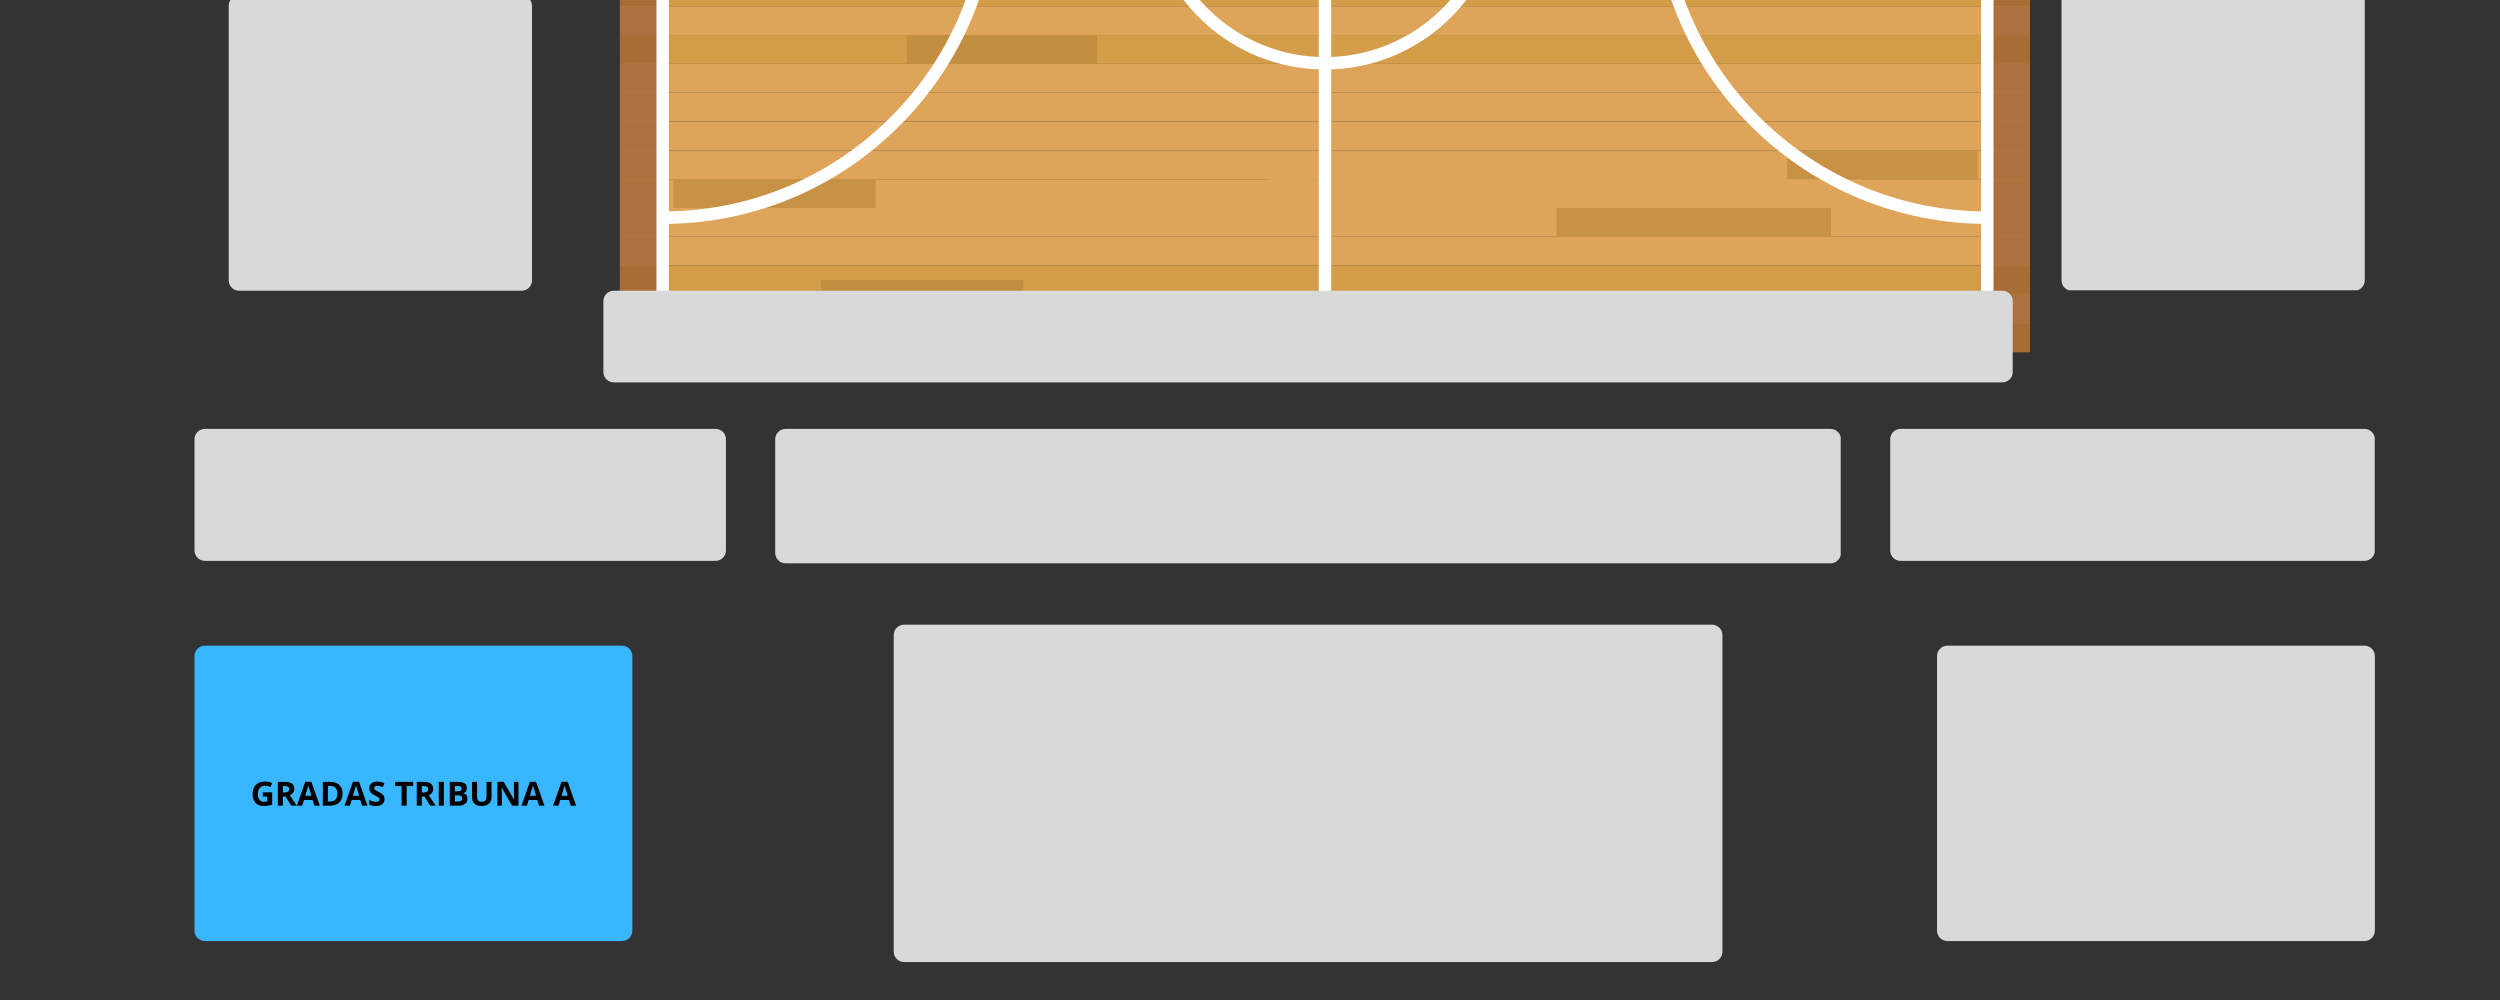 <svg xmlns="http://www.w3.org/2000/svg" xmlns:xlink="http://www.w3.org/1999/xlink" width="2000" zoomAndPan="magnify" viewBox="0 0 1500 600" height="800" preserveAspectRatio="xMidYMid meet" version="1.0"><rect x="0" y="0" width="1500" height="600" fill="#333333" stroke="none"/><defs><g/><clipPath id="7b87438a0b"><path d="M 371.961 0 L 1217.961 0 L 1217.961 4 L 371.961 4 Z M 371.961 0 " clip-rule="nonzero"/></clipPath><clipPath id="3050d79023"><path d="M 371.961 3 L 1217.961 3 L 1217.961 22 L 371.961 22 Z M 371.961 3 " clip-rule="nonzero"/></clipPath><clipPath id="25b51aa1ca"><path d="M 371.961 21 L 1217.961 21 L 1217.961 39 L 371.961 39 Z M 371.961 21 " clip-rule="nonzero"/></clipPath><clipPath id="e961f1f054"><path d="M 371.961 38 L 1217.961 38 L 1217.961 56 L 371.961 56 Z M 371.961 38 " clip-rule="nonzero"/></clipPath><clipPath id="499af1cb83"><path d="M 371.961 55 L 1217.961 55 L 1217.961 73 L 371.961 73 Z M 371.961 55 " clip-rule="nonzero"/></clipPath><clipPath id="9917768130"><path d="M 371.961 72 L 1217.961 72 L 1217.961 91 L 371.961 91 Z M 371.961 72 " clip-rule="nonzero"/></clipPath><clipPath id="7a94b6ee57"><path d="M 371.961 90 L 1217.961 90 L 1217.961 108 L 371.961 108 Z M 371.961 90 " clip-rule="nonzero"/></clipPath><clipPath id="dc16e7b185"><path d="M 371.961 107 L 1217.961 107 L 1217.961 125 L 371.961 125 Z M 371.961 107 " clip-rule="nonzero"/></clipPath><clipPath id="38fad96c41"><path d="M 371.961 124 L 1217.961 124 L 1217.961 143 L 371.961 143 Z M 371.961 124 " clip-rule="nonzero"/></clipPath><clipPath id="b6b3199a5d"><path d="M 371.961 142 L 1217.961 142 L 1217.961 160 L 371.961 160 Z M 371.961 142 " clip-rule="nonzero"/></clipPath><clipPath id="a9e994de0b"><path d="M 371.961 159 L 1217.961 159 L 1217.961 177 L 371.961 177 Z M 371.961 159 " clip-rule="nonzero"/></clipPath><clipPath id="44525be8ce"><path d="M 371.961 176 L 1217.961 176 L 1217.961 194 L 371.961 194 Z M 371.961 176 " clip-rule="nonzero"/></clipPath><clipPath id="de89de13c0"><path d="M 371.961 193 L 1217.961 193 L 1217.961 211.328 L 371.961 211.328 Z M 371.961 193 " clip-rule="nonzero"/></clipPath><clipPath id="9d2dbef865"><path d="M 371.961 0 L 1217.961 0 L 1217.961 4 L 371.961 4 Z M 371.961 0 " clip-rule="nonzero"/></clipPath><clipPath id="8b6840f2f8"><path d="M 371.961 3 L 1217.961 3 L 1217.961 22 L 371.961 22 Z M 371.961 3 " clip-rule="nonzero"/></clipPath><clipPath id="5842ed8821"><path d="M 371.961 21 L 1217.961 21 L 1217.961 39 L 371.961 39 Z M 371.961 21 " clip-rule="nonzero"/></clipPath><clipPath id="d273b3ac0f"><path d="M 371.961 38 L 1217.961 38 L 1217.961 56 L 371.961 56 Z M 371.961 38 " clip-rule="nonzero"/></clipPath><clipPath id="19440d4679"><path d="M 371.961 55 L 1217.961 55 L 1217.961 73 L 371.961 73 Z M 371.961 55 " clip-rule="nonzero"/></clipPath><clipPath id="db09eabebb"><path d="M 371.961 72 L 1217.961 72 L 1217.961 91 L 371.961 91 Z M 371.961 72 " clip-rule="nonzero"/></clipPath><clipPath id="505d6f29c8"><path d="M 371.961 90 L 1217.961 90 L 1217.961 108 L 371.961 108 Z M 371.961 90 " clip-rule="nonzero"/></clipPath><clipPath id="f1276c102f"><path d="M 371.961 107 L 1217.961 107 L 1217.961 125 L 371.961 125 Z M 371.961 107 " clip-rule="nonzero"/></clipPath><clipPath id="6d422d46f7"><path d="M 371.961 124 L 1217.961 124 L 1217.961 143 L 371.961 143 Z M 371.961 124 " clip-rule="nonzero"/></clipPath><clipPath id="3228e91a59"><path d="M 371.961 142 L 1217.961 142 L 1217.961 160 L 371.961 160 Z M 371.961 142 " clip-rule="nonzero"/></clipPath><clipPath id="4931d6bf0b"><path d="M 371.961 159 L 1217.961 159 L 1217.961 177 L 371.961 177 Z M 371.961 159 " clip-rule="nonzero"/></clipPath><clipPath id="e58f9bacd5"><path d="M 371.961 176 L 1217.961 176 L 1217.961 194 L 371.961 194 Z M 371.961 176 " clip-rule="nonzero"/></clipPath><clipPath id="660183aa65"><path d="M 371.961 193 L 1217.961 193 L 1217.961 211.328 L 371.961 211.328 Z M 371.961 193 " clip-rule="nonzero"/></clipPath><clipPath id="2beefd8a3b"><path d="M 465.125 257.336 L 1104.742 257.336 L 1104.742 337.996 L 465.125 337.996 Z M 465.125 257.336 " clip-rule="nonzero"/></clipPath><clipPath id="bc156d33c9"><path d="M 471.363 257.336 L 1098.328 257.336 C 1101.773 257.336 1104.566 260.129 1104.566 263.57 L 1104.566 331.758 C 1104.566 335.203 1101.773 337.996 1098.328 337.996 L 471.363 337.996 C 467.918 337.996 465.125 335.203 465.125 331.758 L 465.125 263.57 C 465.125 260.129 467.918 257.336 471.363 257.336 Z M 471.363 257.336 " clip-rule="nonzero"/></clipPath><clipPath id="5dd3c3717b"><path d="M 536.242 374.789 L 1033.66 374.789 L 1033.66 577.238 L 536.242 577.238 Z M 536.242 374.789 " clip-rule="nonzero"/></clipPath><clipPath id="99e05b2189"><path d="M 542.48 374.789 L 1027.211 374.789 C 1030.656 374.789 1033.449 377.582 1033.449 381.027 L 1033.449 571 C 1033.449 574.445 1030.656 577.238 1027.211 577.238 L 542.48 577.238 C 539.035 577.238 536.242 574.445 536.242 571 L 536.242 381.027 C 536.242 377.582 539.035 374.789 542.48 374.789 Z M 542.48 374.789 " clip-rule="nonzero"/></clipPath><clipPath id="87185628fe"><path d="M 1162.219 387.406 L 1425 387.406 L 1425 564.621 L 1162.219 564.621 Z M 1162.219 387.406 " clip-rule="nonzero"/></clipPath><clipPath id="625e3f9eb4"><path d="M 1168.457 387.406 L 1418.688 387.406 C 1422.133 387.406 1424.926 390.199 1424.926 393.645 L 1424.926 558.383 C 1424.926 561.828 1422.133 564.621 1418.688 564.621 L 1168.457 564.621 C 1165.012 564.621 1162.219 561.828 1162.219 558.383 L 1162.219 393.645 C 1162.219 390.199 1165.012 387.406 1168.457 387.406 Z M 1168.457 387.406 " clip-rule="nonzero"/></clipPath><clipPath id="cee6bfa973"><path d="M 1134.121 257.336 L 1425 257.336 L 1425 336.508 L 1134.121 336.508 Z M 1134.121 257.336 " clip-rule="nonzero"/></clipPath><clipPath id="9c868f94ce"><path d="M 1140.359 257.336 L 1418.688 257.336 C 1422.133 257.336 1424.926 260.129 1424.926 263.57 L 1424.926 330.273 C 1424.926 333.715 1422.133 336.508 1418.688 336.508 L 1140.359 336.508 C 1136.914 336.508 1134.121 333.715 1134.121 330.273 L 1134.121 263.57 C 1134.121 260.129 1136.914 257.336 1140.359 257.336 Z M 1140.359 257.336 " clip-rule="nonzero"/></clipPath><clipPath id="302907e34d"><path d="M 116.699 257.336 L 435.867 257.336 L 435.867 336.508 L 116.699 336.508 Z M 116.699 257.336 " clip-rule="nonzero"/></clipPath><clipPath id="4c39b2c53b"><path d="M 122.934 257.336 L 429.332 257.336 C 432.777 257.336 435.57 260.129 435.57 263.57 L 435.57 330.273 C 435.57 333.715 432.777 336.508 429.332 336.508 L 122.934 336.508 C 119.488 336.508 116.699 333.715 116.699 330.273 L 116.699 263.57 C 116.699 260.129 119.488 257.336 122.934 257.336 Z M 122.934 257.336 " clip-rule="nonzero"/></clipPath><clipPath id="e91bd333b1"><path d="M 116.699 387.406 L 379.75 387.406 L 379.75 564.621 L 116.699 564.621 Z M 116.699 387.406 " clip-rule="nonzero"/></clipPath><clipPath id="495484c2bc"><path d="M 122.934 387.406 L 373.168 387.406 C 376.613 387.406 379.406 390.199 379.406 393.645 L 379.406 558.383 C 379.406 561.828 376.613 564.621 373.168 564.621 L 122.934 564.621 C 119.488 564.621 116.699 561.828 116.699 558.383 L 116.699 393.645 C 116.699 390.199 119.488 387.406 122.934 387.406 Z M 122.934 387.406 " clip-rule="nonzero"/></clipPath><clipPath id="c9b8e25c86"><path d="M 137.234 0 L 319.297 0 L 319.297 174.453 L 137.234 174.453 Z M 137.234 0 " clip-rule="nonzero"/></clipPath><clipPath id="44d226cc88"><path d="M 143.473 -2.762 L 312.953 -2.762 C 316.398 -2.762 319.191 0.031 319.191 3.477 L 319.191 168.215 C 319.191 171.66 316.398 174.453 312.953 174.453 L 143.473 174.453 C 140.027 174.453 137.234 171.66 137.234 168.215 L 137.234 3.477 C 137.234 0.031 140.027 -2.762 143.473 -2.762 Z M 143.473 -2.762 " clip-rule="nonzero"/></clipPath><clipPath id="35e9469f77"><path d="M 1236.902 0 L 1418.859 0 L 1418.859 174.852 L 1236.902 174.852 Z M 1236.902 0 " clip-rule="nonzero"/></clipPath><clipPath id="9ab202235b"><path d="M 1243.141 -28.426 L 1412.621 -28.426 C 1416.066 -28.426 1418.859 -25.633 1418.859 -22.188 L 1418.859 168.215 C 1418.859 171.66 1416.066 174.453 1412.621 174.453 L 1243.141 174.453 C 1239.695 174.453 1236.902 171.66 1236.902 168.215 L 1236.902 -22.188 C 1236.902 -25.633 1239.695 -28.426 1243.141 -28.426 Z M 1243.141 -28.426 " clip-rule="nonzero"/></clipPath><clipPath id="39123669d7"><path d="M 362.027 174.453 L 1207.832 174.453 L 1207.832 229.422 L 362.027 229.422 Z M 362.027 174.453 " clip-rule="nonzero"/></clipPath><clipPath id="f8fdca89ce"><path d="M 368.266 174.453 L 1201.426 174.453 C 1204.871 174.453 1207.664 177.246 1207.664 180.691 L 1207.664 223.188 C 1207.664 226.629 1204.871 229.422 1201.426 229.422 L 368.266 229.422 C 364.82 229.422 362.027 226.629 362.027 223.188 L 362.027 180.691 C 362.027 177.246 364.82 174.453 368.266 174.453 Z M 368.266 174.453 " clip-rule="nonzero"/></clipPath></defs><path fill="#d39d48" d="M 759.914 124.805 L 1116.445 124.805 L 1116.445 107.508 L 759.914 107.508 Z M 759.914 124.805 " fill-opacity="1" fill-rule="nonzero"/><g clip-path="url(#7b87438a0b)"><path fill="#d39d48" d="M 371.949 3.734 L 1217.969 3.734 L 1217.969 -13.562 L 371.949 -13.562 Z M 371.949 3.734 " fill-opacity="1" fill-rule="nonzero"/></g><g clip-path="url(#3050d79023)"><path fill="#dea55a" d="M 371.949 21.027 L 1217.969 21.027 L 1217.969 3.734 L 371.949 3.734 Z M 371.949 21.027 " fill-opacity="1" fill-rule="nonzero"/></g><g clip-path="url(#25b51aa1ca)"><path fill="#d39d49" d="M 371.949 38.332 L 1217.969 38.332 L 1217.969 21.027 L 371.949 21.027 Z M 371.949 38.332 " fill-opacity="1" fill-rule="nonzero"/></g><g clip-path="url(#e961f1f054)"><path fill="#dea55a" d="M 371.949 55.625 L 1217.969 55.625 L 1217.969 38.332 L 371.949 38.332 Z M 371.949 55.625 " fill-opacity="1" fill-rule="nonzero"/></g><g clip-path="url(#499af1cb83)"><path fill="#dea55a" d="M 371.949 72.922 L 1217.969 72.922 L 1217.969 55.625 L 371.949 55.625 Z M 371.949 72.922 " fill-opacity="1" fill-rule="nonzero"/></g><g clip-path="url(#9917768130)"><path fill="#dea55a" d="M 371.949 90.215 L 1217.969 90.215 L 1217.969 72.922 L 371.949 72.922 Z M 371.949 90.215 " fill-opacity="1" fill-rule="nonzero"/></g><g clip-path="url(#7a94b6ee57)"><path fill="#dea55a" d="M 371.949 107.508 L 1217.969 107.508 L 1217.969 90.215 L 371.949 90.215 Z M 371.949 107.508 " fill-opacity="1" fill-rule="nonzero"/></g><g clip-path="url(#dc16e7b185)"><path fill="#dea55a" d="M 371.949 124.805 L 1217.969 124.805 L 1217.969 107.508 L 371.949 107.508 Z M 371.949 124.805 " fill-opacity="1" fill-rule="nonzero"/></g><g clip-path="url(#38fad96c41)"><path fill="#dea55a" d="M 371.949 142.098 L 1217.969 142.098 L 1217.969 124.805 L 371.949 124.805 Z M 371.949 142.098 " fill-opacity="1" fill-rule="nonzero"/></g><g clip-path="url(#b6b3199a5d)"><path fill="#dea55a" d="M 371.949 159.395 L 1217.969 159.395 L 1217.969 142.098 L 371.949 142.098 Z M 371.949 159.395 " fill-opacity="1" fill-rule="nonzero"/></g><g clip-path="url(#a9e994de0b)"><path fill="#d39d49" d="M 371.949 176.688 L 1217.969 176.688 L 1217.969 159.395 L 371.949 159.395 Z M 371.949 176.688 " fill-opacity="1" fill-rule="nonzero"/></g><g clip-path="url(#44525be8ce)"><path fill="#dea55a" d="M 371.949 193.98 L 1217.969 193.98 L 1217.969 176.688 L 371.949 176.688 Z M 371.949 193.98 " fill-opacity="1" fill-rule="nonzero"/></g><g clip-path="url(#de89de13c0)"><path fill="#d39d48" d="M 371.949 211.277 L 1217.969 211.277 L 1217.969 193.98 L 371.949 193.98 Z M 371.949 211.277 " fill-opacity="1" fill-rule="nonzero"/></g><path fill="#c79146" d="M 934 142.098 L 1098.555 142.098 L 1098.555 124.805 L 934 124.805 Z M 934 142.098 " fill-opacity="1" fill-rule="nonzero"/><path fill="#c28e3f" d="M 492.676 176.688 L 614.004 176.688 L 614.004 168.039 L 492.676 168.039 Z M 492.676 176.688 " fill-opacity="1" fill-rule="nonzero"/><path fill="#c79146" d="M 492.676 185.336 L 614.004 185.336 L 614.004 176.688 L 492.676 176.688 Z M 492.676 185.336 " fill-opacity="1" fill-rule="nonzero"/><path fill="#c79146" d="M 404.082 124.805 L 525.391 124.805 L 525.391 107.508 L 404.082 107.508 Z M 404.082 124.805 " fill-opacity="1" fill-rule="nonzero"/><path fill="#c28e3f" d="M 543.992 38.332 L 658.219 38.332 L 658.219 21.027 L 543.992 21.027 Z M 543.992 38.332 " fill-opacity="1" fill-rule="nonzero"/><path fill="#c79146" d="M 1072.324 107.508 L 1186.57 107.508 L 1186.57 90.215 L 1072.324 90.215 Z M 1072.324 107.508 " fill-opacity="1" fill-rule="nonzero"/><g clip-path="url(#9d2dbef865)"><path fill="#a86c36" d="M 1217.969 3.734 L 1191.02 3.734 L 1191.02 -13.562 L 1217.969 -13.562 L 1217.969 3.734 M 398.703 3.734 L 371.949 3.734 L 371.949 -13.562 L 398.703 -13.562 L 398.703 3.734 " fill-opacity="1" fill-rule="nonzero"/></g><g clip-path="url(#8b6840f2f8)"><path fill="#ae703f" d="M 1217.969 21.027 L 1191.02 21.027 L 1191.02 3.734 L 1217.969 3.734 L 1217.969 21.027 M 398.703 21.027 L 371.949 21.027 L 371.949 3.734 L 398.703 3.734 L 398.703 21.027 " fill-opacity="1" fill-rule="nonzero"/></g><g clip-path="url(#5842ed8821)"><path fill="#a86c37" d="M 1217.969 38.332 L 1191.02 38.332 L 1191.02 21.027 L 1217.969 21.027 L 1217.969 38.332 M 398.703 38.332 L 371.949 38.332 L 371.949 21.027 L 398.703 21.027 L 398.703 38.332 " fill-opacity="1" fill-rule="nonzero"/></g><g clip-path="url(#d273b3ac0f)"><path fill="#ae703f" d="M 1217.969 55.625 L 1191.02 55.625 L 1191.02 38.332 L 1217.969 38.332 L 1217.969 55.625 M 398.703 55.625 L 371.949 55.625 L 371.949 38.332 L 398.703 38.332 L 398.703 55.625 " fill-opacity="1" fill-rule="nonzero"/></g><g clip-path="url(#19440d4679)"><path fill="#ae703f" d="M 1217.969 72.922 L 1191.02 72.922 L 1191.02 55.625 L 1217.969 55.625 L 1217.969 72.922 M 398.703 72.922 L 371.949 72.922 L 371.949 55.625 L 398.703 55.625 L 398.703 72.922 " fill-opacity="1" fill-rule="nonzero"/></g><g clip-path="url(#db09eabebb)"><path fill="#ae703f" d="M 1217.969 90.215 L 1191.02 90.215 L 1191.02 72.922 L 1217.969 72.922 L 1217.969 90.215 M 398.703 90.215 L 371.949 90.215 L 371.949 72.922 L 398.703 72.922 L 398.703 90.215 " fill-opacity="1" fill-rule="nonzero"/></g><g clip-path="url(#505d6f29c8)"><path fill="#ae703f" d="M 1217.969 107.508 L 1191.02 107.508 L 1191.02 90.215 L 1217.969 90.215 L 1217.969 107.508 M 398.703 107.508 L 371.949 107.508 L 371.949 90.215 L 398.703 90.215 L 398.703 107.508 " fill-opacity="1" fill-rule="nonzero"/></g><g clip-path="url(#f1276c102f)"><path fill="#ae703f" d="M 1217.969 124.805 L 1191.02 124.805 L 1191.02 107.508 L 1217.969 107.508 L 1217.969 124.805 M 398.703 124.805 L 371.949 124.805 L 371.949 107.508 L 398.703 107.508 L 398.703 124.805 " fill-opacity="1" fill-rule="nonzero"/></g><g clip-path="url(#6d422d46f7)"><path fill="#ae703f" d="M 1217.969 142.098 L 1191.02 142.098 L 1191.02 124.805 L 1217.969 124.805 L 1217.969 142.098 M 398.703 142.098 L 371.949 142.098 L 371.949 124.805 L 398.703 124.805 L 398.703 142.098 " fill-opacity="1" fill-rule="nonzero"/></g><g clip-path="url(#3228e91a59)"><path fill="#ae703f" d="M 1217.969 159.395 L 1191.02 159.395 L 1191.02 142.098 L 1217.969 142.098 L 1217.969 159.395 M 398.703 159.395 L 371.949 159.395 L 371.949 142.098 L 398.703 142.098 L 398.703 159.395 " fill-opacity="1" fill-rule="nonzero"/></g><g clip-path="url(#4931d6bf0b)"><path fill="#a86c37" d="M 1217.969 176.688 L 1191.02 176.688 L 1191.02 159.395 L 1217.969 159.395 L 1217.969 176.688 M 398.703 176.688 L 371.949 176.688 L 371.949 159.395 L 398.703 159.395 L 398.703 176.688 " fill-opacity="1" fill-rule="nonzero"/></g><g clip-path="url(#e58f9bacd5)"><path fill="#ae703f" d="M 1217.969 193.98 L 371.949 193.98 L 371.949 176.688 L 398.703 176.688 L 398.703 193.234 L 1191.02 193.234 L 1191.02 176.688 L 1217.969 176.688 L 1217.969 193.98 " fill-opacity="1" fill-rule="nonzero"/></g><g clip-path="url(#660183aa65)"><path fill="#a86c36" d="M 371.949 211.277 L 1217.969 211.277 L 1217.969 193.98 L 371.949 193.98 Z M 371.949 211.277 " fill-opacity="1" fill-rule="nonzero"/></g><path fill="#ffffff" d="M 401.344 134.316 C 453.633 133.375 502.641 112.57 539.73 75.477 C 577.691 37.516 598.586 -12.969 598.586 -66.66 L 598.586 -67.699 C 598.586 -68.051 598.578 -68.41 598.578 -68.77 C 597.449 -177.395 509.742 -265.652 401.344 -267.637 L 401.344 -316.691 L 791.262 -316.691 L 791.262 -172.594 C 733.871 -170.621 687.801 -123.344 687.801 -65.473 C 687.801 -7.617 733.871 39.672 791.262 41.645 L 791.262 185.742 L 401.344 185.742 Z M 539.75 -130.172 L 539.75 -130.281 L 401.344 -130.281 L 401.344 -260.184 C 494.004 -258.414 570.922 -191.211 587.715 -102.91 C 577.09 -118.465 559.652 -128.988 539.75 -130.172 Z M 529.812 -5.438 C 531.871 -5.246 533.941 -5.109 536.02 -5.109 C 557.848 -5.109 577.09 -16.352 588.289 -33.344 C 581.559 5.688 563.023 41.625 534.453 70.199 C 498.785 105.879 451.633 125.902 401.344 126.844 L 401.344 -5.438 Z M 506.469 -122.828 C 504.371 -121.699 502.312 -120.488 500.379 -119.145 C 499.328 -118.418 498.766 -117.25 498.766 -116.074 C 498.766 -115.348 498.988 -114.598 499.438 -113.957 C 500.609 -112.258 502.934 -111.848 504.633 -113.016 C 507.012 -114.668 509.559 -116.145 512.16 -117.406 C 514.027 -118.301 514.805 -120.535 513.918 -122.383 L 513.648 -122.828 L 515.766 -122.828 C 516.445 -121 518.418 -119.98 520.312 -120.543 C 523.078 -121.371 525.945 -121.984 528.84 -122.352 C 529.336 -122.422 529.793 -122.586 530.211 -122.828 L 532.289 -122.828 L 532.289 -12.91 L 530.199 -12.91 C 529.227 -13.008 528.266 -13.105 527.316 -13.262 C 526.527 -13.367 525.762 -13.242 525.09 -12.91 L 521.203 -12.91 C 520.844 -14.008 520 -14.914 518.836 -15.312 C 516.074 -16.215 513.367 -17.34 510.781 -18.672 C 508.965 -19.613 506.703 -18.895 505.75 -17.07 C 505.477 -16.523 505.344 -15.934 505.344 -15.359 C 505.344 -14.445 505.691 -13.602 506.293 -12.91 L 401.344 -12.91 L 401.344 -122.828 Z M 591.117 -67.34 C 590.93 -38.355 568.277 -14.629 539.75 -12.707 L 539.75 -122.684 C 568.055 -120.777 590.551 -97.402 591.098 -68.77 C 591.105 -68.281 591.117 -67.816 591.117 -67.34 Z M 798.723 -39.629 C 811.379 -41.445 821.125 -52.309 821.125 -65.473 C 821.125 -78.641 811.379 -89.492 798.723 -91.32 L 798.723 -165.133 C 851.992 -163.148 894.727 -119.223 894.727 -65.473 C 894.727 -11.727 851.992 32.211 798.723 34.172 Z M 791.262 -91.32 C 778.594 -89.492 768.863 -78.641 768.863 -65.473 C 768.863 -52.309 778.594 -41.445 791.262 -39.629 L 791.262 34.172 C 737.992 32.211 695.258 -11.727 695.258 -65.473 C 695.258 -119.223 737.992 -163.148 791.262 -165.133 Z M 1188.641 -267.637 C 1079.535 -265.645 991.398 -176.258 991.398 -66.66 C 991.398 -66.438 991.41 -66.203 991.41 -65.98 L 991.398 -65.629 C 991.398 -65.281 991.418 -64.941 991.418 -64.59 C 992.527 44.062 1080.223 132.324 1188.641 134.316 L 1188.641 185.742 L 798.723 185.742 L 798.723 41.645 C 856.102 39.672 902.188 -7.617 902.188 -65.473 C 902.188 -123.344 856.102 -170.621 798.723 -172.594 L 798.723 -316.691 L 1188.641 -316.691 Z M 1050.238 -3.164 L 1050.238 -3.051 L 1188.641 -3.051 L 1188.641 126.844 C 1095.98 125.074 1019.062 57.871 1002.277 -30.398 C 1012.895 -14.863 1030.324 -4.352 1050.238 -3.164 Z M 1059.707 -127.871 C 1059.453 -127.949 1059.191 -128.008 1058.922 -128.027 C 1057.289 -128.152 1055.629 -128.219 1053.977 -128.219 C 1032.168 -128.219 1012.965 -117.008 1001.754 -100.055 C 1017.414 -189.742 1094.98 -258.395 1188.641 -260.184 L 1188.641 -127.871 Z M 1080.242 -10.5 C 1080.406 -11.23 1080.34 -11.996 1080.039 -12.727 C 1079.254 -14.629 1077.074 -15.516 1075.152 -14.727 C 1072.512 -13.629 1069.75 -12.727 1066.965 -12.047 C 1066.012 -11.824 1065.254 -11.25 1064.758 -10.5 L 1059.777 -10.5 C 1059.32 -10.648 1058.844 -10.727 1058.336 -10.676 L 1057.707 -10.648 L 1057.707 -120.41 L 1064.953 -120.41 C 1065.438 -119.844 1066.098 -119.426 1066.875 -119.234 C 1069.676 -118.555 1072.441 -117.668 1075.094 -116.562 C 1076.988 -115.773 1079.184 -116.668 1079.973 -118.574 C 1080.223 -119.176 1080.281 -119.805 1080.223 -120.41 L 1188.641 -120.41 L 1188.641 -10.5 Z M 998.867 -65.969 C 999.035 -94.961 1021.695 -118.699 1050.238 -120.621 L 1050.238 -10.648 C 1021.922 -12.551 999.414 -35.93 998.879 -64.602 C 998.879 -65.066 998.867 -65.512 998.867 -65.969 Z M 1196.109 -324.152 L 393.883 -324.152 L 393.883 193.203 L 1196.109 193.203 L 1196.109 -324.152 " fill-opacity="1" fill-rule="nonzero"/><g clip-path="url(#2beefd8a3b)"><g clip-path="url(#bc156d33c9)"><path fill="#d9d9d9" d="M 465.125 257.336 L 1104.426 257.336 L 1104.426 337.996 L 465.125 337.996 Z M 465.125 257.336 " fill-opacity="1" fill-rule="nonzero"/></g></g><g clip-path="url(#5dd3c3717b)"><g clip-path="url(#99e05b2189)"><path fill="#d9d9d9" d="M 536.242 374.789 L 1033.66 374.789 L 1033.66 577.238 L 536.242 577.238 Z M 536.242 374.789 " fill-opacity="1" fill-rule="nonzero"/></g></g><g clip-path="url(#87185628fe)"><g clip-path="url(#625e3f9eb4)"><path fill="#d9d9d9" d="M 1162.219 387.406 L 1425.273 387.406 L 1425.273 564.621 L 1162.219 564.621 Z M 1162.219 387.406 " fill-opacity="1" fill-rule="nonzero"/></g></g><g clip-path="url(#cee6bfa973)"><g clip-path="url(#9c868f94ce)"><path fill="#d9d9d9" d="M 1134.121 257.336 L 1424.836 257.336 L 1424.836 336.508 L 1134.121 336.508 Z M 1134.121 257.336 " fill-opacity="1" fill-rule="nonzero"/></g></g><g clip-path="url(#302907e34d)"><g clip-path="url(#4c39b2c53b)"><path fill="#d9d9d9" d="M 116.699 257.336 L 435.559 257.336 L 435.559 336.508 L 116.699 336.508 Z M 116.699 257.336 " fill-opacity="1" fill-rule="nonzero"/></g></g><g clip-path="url(#e91bd333b1)"><g clip-path="url(#495484c2bc)"><path fill="#38b6ff" d="M 116.699 387.406 L 379.75 387.406 L 379.75 564.621 L 116.699 564.621 Z M 116.699 387.406 " fill-opacity="1" fill-rule="nonzero"/></g></g><g fill="#000000" fill-opacity="1"><g transform="translate(150.424, 483.407)"><g><path d="M 7.219 -8.016 L 12.875 -8.016 L 12.875 -0.609 C 11.957 -0.316 11.094 -0.109 10.281 0.016 C 9.477 0.141 8.648 0.203 7.797 0.203 C 5.648 0.203 4.004 -0.43 2.859 -1.703 C 1.723 -2.973 1.156 -4.789 1.156 -7.156 C 1.156 -9.457 1.816 -11.254 3.141 -12.547 C 4.461 -13.836 6.289 -14.484 8.625 -14.484 C 10.094 -14.484 11.504 -14.191 12.859 -13.609 L 11.859 -11.188 C 10.816 -11.707 9.734 -11.969 8.609 -11.969 C 7.297 -11.969 6.242 -11.523 5.453 -10.641 C 4.672 -9.766 4.281 -8.582 4.281 -7.094 C 4.281 -5.551 4.598 -4.367 5.234 -3.547 C 5.867 -2.734 6.789 -2.328 8 -2.328 C 8.633 -2.328 9.273 -2.391 9.922 -2.516 L 9.922 -5.5 L 7.219 -5.5 Z M 7.219 -8.016 "/></g></g></g><g fill="#000000" fill-opacity="1"><g transform="translate(164.901, 483.407)"><g><path d="M 4.828 -7.938 L 5.797 -7.938 C 6.754 -7.938 7.461 -8.094 7.922 -8.406 C 8.379 -8.727 8.609 -9.234 8.609 -9.922 C 8.609 -10.598 8.375 -11.078 7.906 -11.359 C 7.438 -11.648 6.719 -11.797 5.75 -11.797 L 4.828 -11.797 Z M 4.828 -5.484 L 4.828 0 L 1.797 0 L 1.797 -14.281 L 5.953 -14.281 C 7.898 -14.281 9.336 -13.926 10.266 -13.219 C 11.191 -12.508 11.656 -11.438 11.656 -10 C 11.656 -9.156 11.426 -8.406 10.969 -7.75 C 10.508 -7.102 9.852 -6.594 9 -6.219 C 11.156 -3.008 12.555 -0.938 13.203 0 L 9.844 0 L 6.438 -5.484 Z M 4.828 -5.484 "/></g></g></g><g fill="#000000" fill-opacity="1"><g transform="translate(178.099, 483.407)"><g><path d="M 10.531 0 L 9.5 -3.406 L 4.297 -3.406 L 3.266 0 L 0 0 L 5.047 -14.344 L 8.734 -14.344 L 13.797 0 Z M 8.781 -5.938 C 7.82 -9.02 7.281 -10.758 7.156 -11.156 C 7.039 -11.562 6.957 -11.883 6.906 -12.125 C 6.688 -11.289 6.07 -9.227 5.062 -5.938 Z M 8.781 -5.938 "/></g></g></g><g fill="#000000" fill-opacity="1"><g transform="translate(191.892, 483.407)"><g><path d="M 13.641 -7.281 C 13.641 -4.926 12.969 -3.125 11.625 -1.875 C 10.289 -0.625 8.363 0 5.844 0 L 1.797 0 L 1.797 -14.281 L 6.281 -14.281 C 8.613 -14.281 10.422 -13.664 11.703 -12.438 C 12.992 -11.207 13.641 -9.488 13.641 -7.281 Z M 10.5 -7.203 C 10.5 -10.266 9.145 -11.797 6.438 -11.797 L 4.828 -11.797 L 4.828 -2.5 L 6.125 -2.5 C 9.039 -2.5 10.5 -4.066 10.5 -7.203 Z M 10.5 -7.203 "/></g></g></g><g fill="#000000" fill-opacity="1"><g transform="translate(206.691, 483.407)"><g><path d="M 10.531 0 L 9.5 -3.406 L 4.297 -3.406 L 3.266 0 L 0 0 L 5.047 -14.344 L 8.734 -14.344 L 13.797 0 Z M 8.781 -5.938 C 7.82 -9.02 7.281 -10.758 7.156 -11.156 C 7.039 -11.562 6.957 -11.883 6.906 -12.125 C 6.688 -11.289 6.07 -9.227 5.062 -5.938 Z M 8.781 -5.938 "/></g></g></g><g fill="#000000" fill-opacity="1"><g transform="translate(220.485, 483.407)"><g><path d="M 10.219 -3.969 C 10.219 -2.676 9.754 -1.656 8.828 -0.906 C 7.898 -0.164 6.613 0.203 4.969 0.203 C 3.438 0.203 2.086 -0.086 0.922 -0.672 L 0.922 -3.484 C 1.879 -3.047 2.691 -2.738 3.359 -2.562 C 4.023 -2.395 4.641 -2.312 5.203 -2.312 C 5.859 -2.312 6.363 -2.438 6.719 -2.688 C 7.07 -2.938 7.25 -3.312 7.25 -3.812 C 7.25 -4.094 7.172 -4.344 7.016 -4.562 C 6.859 -4.781 6.629 -4.988 6.328 -5.188 C 6.023 -5.395 5.41 -5.719 4.484 -6.156 C 3.609 -6.57 2.953 -6.969 2.516 -7.344 C 2.078 -7.719 1.727 -8.156 1.469 -8.656 C 1.207 -9.164 1.078 -9.754 1.078 -10.422 C 1.078 -11.68 1.504 -12.672 2.359 -13.391 C 3.223 -14.117 4.41 -14.484 5.922 -14.484 C 6.66 -14.484 7.363 -14.395 8.031 -14.219 C 8.707 -14.039 9.414 -13.797 10.156 -13.484 L 9.188 -11.125 C 8.414 -11.438 7.781 -11.656 7.281 -11.781 C 6.789 -11.906 6.305 -11.969 5.828 -11.969 C 5.254 -11.969 4.812 -11.832 4.5 -11.562 C 4.195 -11.289 4.047 -10.941 4.047 -10.516 C 4.047 -10.254 4.109 -10.02 4.234 -9.812 C 4.359 -9.613 4.551 -9.422 4.812 -9.234 C 5.082 -9.055 5.723 -8.727 6.734 -8.25 C 8.066 -7.602 8.977 -6.957 9.469 -6.312 C 9.969 -5.676 10.219 -4.895 10.219 -3.969 Z M 10.219 -3.969 "/></g></g></g><g fill="#000000" fill-opacity="1"><g transform="translate(231.496, 483.407)"><g/></g></g><g fill="#000000" fill-opacity="1"><g transform="translate(236.689, 483.407)"><g><path d="M 7.312 0 L 4.281 0 L 4.281 -11.766 L 0.406 -11.766 L 0.406 -14.281 L 11.188 -14.281 L 11.188 -11.766 L 7.312 -11.766 Z M 7.312 0 "/></g></g></g><g fill="#000000" fill-opacity="1"><g transform="translate(248.267, 483.407)"><g><path d="M 4.828 -7.938 L 5.797 -7.938 C 6.754 -7.938 7.461 -8.094 7.922 -8.406 C 8.379 -8.727 8.609 -9.234 8.609 -9.922 C 8.609 -10.598 8.375 -11.078 7.906 -11.359 C 7.438 -11.648 6.719 -11.797 5.75 -11.797 L 4.828 -11.797 Z M 4.828 -5.484 L 4.828 0 L 1.797 0 L 1.797 -14.281 L 5.953 -14.281 C 7.898 -14.281 9.336 -13.926 10.266 -13.219 C 11.191 -12.508 11.656 -11.438 11.656 -10 C 11.656 -9.156 11.426 -8.406 10.969 -7.75 C 10.508 -7.102 9.852 -6.594 9 -6.219 C 11.156 -3.008 12.555 -0.938 13.203 0 L 9.844 0 L 6.438 -5.484 Z M 4.828 -5.484 "/></g></g></g><g fill="#000000" fill-opacity="1"><g transform="translate(261.465, 483.407)"><g><path d="M 1.797 0 L 1.797 -14.281 L 4.828 -14.281 L 4.828 0 Z M 1.797 0 "/></g></g></g><g fill="#000000" fill-opacity="1"><g transform="translate(268.083, 483.407)"><g><path d="M 1.797 -14.281 L 6.234 -14.281 C 8.266 -14.281 9.734 -13.988 10.641 -13.406 C 11.555 -12.832 12.016 -11.922 12.016 -10.672 C 12.016 -9.816 11.816 -9.113 11.422 -8.562 C 11.023 -8.02 10.492 -7.691 9.828 -7.578 L 9.828 -7.484 C 10.734 -7.273 11.383 -6.895 11.781 -6.344 C 12.188 -5.789 12.391 -5.055 12.391 -4.141 C 12.391 -2.836 11.914 -1.82 10.969 -1.094 C 10.031 -0.363 8.754 0 7.141 0 L 1.797 0 Z M 4.828 -8.625 L 6.578 -8.625 C 7.398 -8.625 7.992 -8.75 8.359 -9 C 8.734 -9.258 8.922 -9.68 8.922 -10.266 C 8.922 -10.805 8.719 -11.195 8.312 -11.438 C 7.914 -11.676 7.285 -11.797 6.422 -11.797 L 4.828 -11.797 Z M 4.828 -6.219 L 4.828 -2.5 L 6.797 -2.5 C 7.629 -2.5 8.242 -2.656 8.641 -2.969 C 9.035 -3.289 9.234 -3.781 9.234 -4.438 C 9.234 -5.625 8.391 -6.219 6.703 -6.219 Z M 4.828 -6.219 "/></g></g></g><g fill="#000000" fill-opacity="1"><g transform="translate(281.515, 483.407)"><g><path d="M 13.422 -14.281 L 13.422 -5.047 C 13.422 -3.984 13.18 -3.055 12.703 -2.266 C 12.234 -1.473 11.551 -0.863 10.656 -0.438 C 9.77 -0.008 8.719 0.203 7.5 0.203 C 5.664 0.203 4.238 -0.266 3.219 -1.203 C 2.207 -2.148 1.703 -3.441 1.703 -5.078 L 1.703 -14.281 L 4.719 -14.281 L 4.719 -5.531 C 4.719 -4.438 4.938 -3.629 5.375 -3.109 C 5.82 -2.598 6.555 -2.344 7.578 -2.344 C 8.566 -2.344 9.285 -2.598 9.734 -3.109 C 10.18 -3.629 10.406 -4.445 10.406 -5.562 L 10.406 -14.281 Z M 13.422 -14.281 "/></g></g></g><g fill="#000000" fill-opacity="1"><g transform="translate(296.627, 483.407)"><g><path d="M 14.469 0 L 10.609 0 L 4.406 -10.797 L 4.312 -10.797 C 4.438 -8.891 4.5 -7.531 4.5 -6.719 L 4.5 0 L 1.797 0 L 1.797 -14.281 L 5.609 -14.281 L 11.812 -3.578 L 11.891 -3.578 C 11.785 -5.441 11.734 -6.754 11.734 -7.516 L 11.734 -14.281 L 14.469 -14.281 Z M 14.469 0 "/></g></g></g><g fill="#000000" fill-opacity="1"><g transform="translate(312.88, 483.407)"><g><path d="M 10.531 0 L 9.5 -3.406 L 4.297 -3.406 L 3.266 0 L 0 0 L 5.047 -14.344 L 8.734 -14.344 L 13.797 0 Z M 8.781 -5.938 C 7.82 -9.02 7.281 -10.758 7.156 -11.156 C 7.039 -11.562 6.957 -11.883 6.906 -12.125 C 6.688 -11.289 6.07 -9.227 5.062 -5.938 Z M 8.781 -5.938 "/></g></g></g><g fill="#000000" fill-opacity="1"><g transform="translate(326.674, 483.407)"><g/></g></g><g fill="#000000" fill-opacity="1"><g transform="translate(331.867, 483.407)"><g><path d="M 10.531 0 L 9.5 -3.406 L 4.297 -3.406 L 3.266 0 L 0 0 L 5.047 -14.344 L 8.734 -14.344 L 13.797 0 Z M 8.781 -5.938 C 7.82 -9.02 7.281 -10.758 7.156 -11.156 C 7.039 -11.562 6.957 -11.883 6.906 -12.125 C 6.688 -11.289 6.07 -9.227 5.062 -5.938 Z M 8.781 -5.938 "/></g></g></g><g clip-path="url(#c9b8e25c86)"><g clip-path="url(#44d226cc88)"><path fill="#d9d9d9" d="M 137.234 -2.762 L 319.297 -2.762 L 319.297 174.453 L 137.234 174.453 Z M 137.234 -2.762 " fill-opacity="1" fill-rule="nonzero"/></g></g><g clip-path="url(#35e9469f77)"><g clip-path="url(#9ab202235b)"><path fill="#d9d9d9" d="M 1236.902 -28.426 L 1418.859 -28.426 L 1418.859 174.141 L 1236.902 174.141 Z M 1236.902 -28.426 " fill-opacity="1" fill-rule="nonzero"/></g></g><g clip-path="url(#39123669d7)"><g clip-path="url(#f8fdca89ce)"><path fill="#d9d9d9" d="M 362.027 174.453 L 1207.617 174.453 L 1207.617 229.422 L 362.027 229.422 Z M 362.027 174.453 " fill-opacity="1" fill-rule="nonzero"/></g></g></svg>